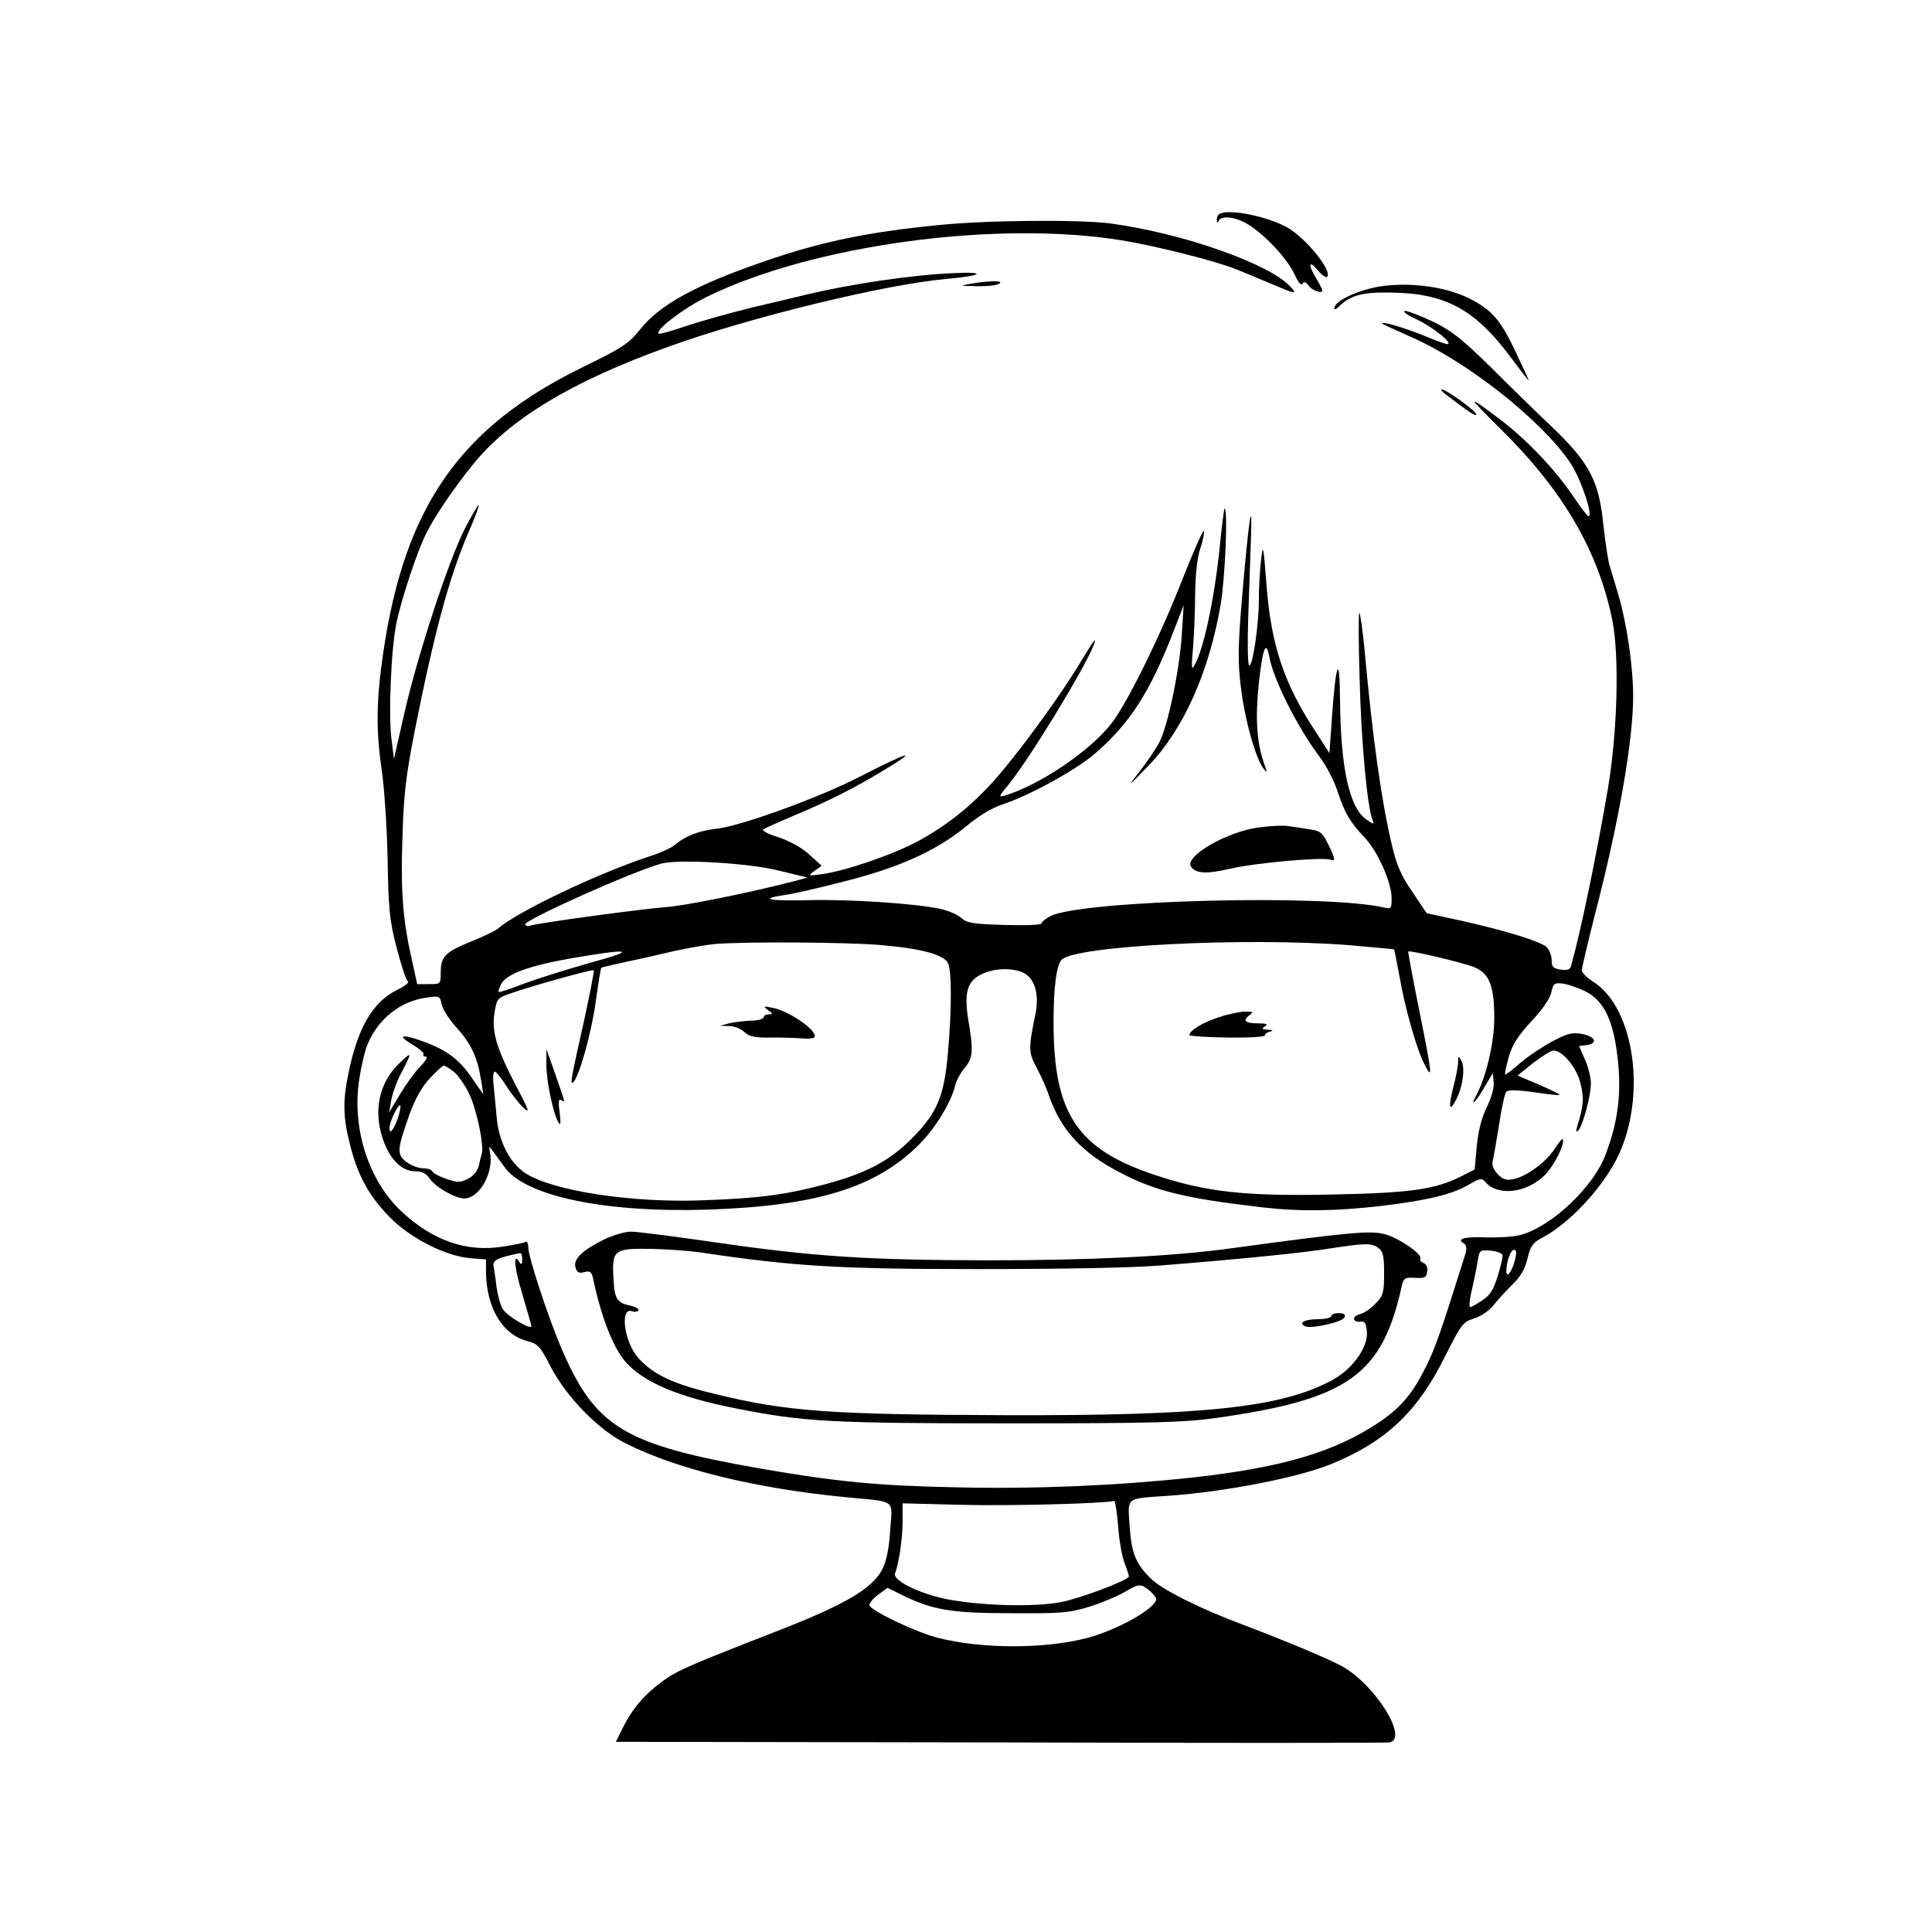 <?xml version="1.0" standalone="no"?>
<!DOCTYPE svg PUBLIC "-//W3C//DTD SVG 20010904//EN"
 "http://www.w3.org/TR/2001/REC-SVG-20010904/DTD/svg10.dtd">
<svg version="1.0" xmlns="http://www.w3.org/2000/svg"
 width="512pt" height="512pt" viewBox="0 0 512 512"
 preserveAspectRatio="xMidYMid meet">
<g transform="translate(0,512) scale(0.08,-0.08)"
fill="#000000" stroke="none">
<path d="M4043 5693 c-7 -2 -13 -12 -12 -21 0 -11 2 -12 6 -4 8 21 63 13 106
-17 58 -39 125 -114 147 -163 11 -24 20 -35 25 -28 5 8 11 6 20 -6 12 -17 45
-28 45 -16 0 4 -9 22 -20 40 -28 45 -24 63 5 27 13 -16 27 -26 31 -22 19 18
-67 125 -129 162 -62 36 -188 63 -224 48z"/>
<path d="M3105 5654 c-224 -22 -381 -54 -559 -115 -238 -81 -360 -147 -426
-231 -38 -47 -58 -60 -189 -124 -406 -198 -590 -461 -661 -943 -24 -163 -25
-259 -5 -395 8 -57 17 -188 19 -292 3 -166 6 -202 30 -294 15 -57 31 -107 37
-111 6 -3 -10 -16 -35 -28 -80 -39 -130 -123 -161 -273 -20 -93 -19 -150 5
-242 26 -102 63 -169 132 -239 68 -69 184 -128 266 -135 l52 -4 0 -39 c0 -118
53 -209 135 -231 38 -10 44 -17 80 -87 52 -99 156 -206 245 -251 171 -87 434
-151 735 -180 167 -16 151 -5 144 -107 -3 -55 -12 -102 -24 -127 -32 -67 -121
-120 -358 -212 -290 -113 -323 -128 -369 -161 -60 -43 -102 -91 -133 -153
l-25 -50 1273 -2 c700 -2 1281 -2 1290 0 63 12 -43 185 -153 250 -40 23 -192
87 -330 139 -145 54 -273 118 -309 155 -50 50 -63 84 -69 174 -6 96 -16 89
128 99 188 13 434 61 542 106 180 74 284 173 374 354 55 109 60 116 96 127 23
7 50 25 66 45 15 19 44 50 64 70 25 24 40 50 48 84 10 42 18 53 49 69 89 47
194 159 247 262 101 200 60 501 -80 587 -20 13 -36 29 -36 37 0 8 20 92 44
187 79 304 126 574 126 720 0 99 -21 242 -49 337 -11 36 -24 81 -30 100 -5 19
-14 80 -20 134 -14 143 -47 204 -169 321 -52 49 -145 140 -207 202 -92 90
-127 118 -187 147 -42 20 -84 36 -94 36 -10 -1 8 -14 41 -29 54 -26 122 -81
99 -81 -5 0 -41 13 -79 29 -64 26 -147 50 -135 38 3 -2 46 -22 96 -44 186 -82
430 -275 525 -415 35 -51 78 -179 61 -178 -4 0 -27 31 -52 68 -60 89 -157 190
-244 255 -109 82 -109 79 5 -34 207 -204 324 -405 370 -634 24 -120 17 -371
-15 -560 -36 -211 -89 -469 -122 -586 -3 -11 -13 -14 -34 -11 -25 4 -30 9 -30
32 0 15 -8 34 -17 43 -22 19 -131 53 -282 87 l-115 25 -47 70 c-37 53 -53 90
-68 155 -34 142 -64 352 -91 650 -6 63 -14 117 -17 120 -3 3 -3 -96 1 -220 5
-207 25 -419 42 -464 7 -18 6 -18 -18 -2 -58 38 -87 171 -89 399 -1 155 -14
125 -27 -63 l-8 -115 -47 73 c-102 155 -145 281 -161 477 -11 143 -12 147 -19
86 -4 -35 -7 -94 -7 -130 0 -83 -21 -222 -32 -215 -5 3 -6 76 -3 162 3 86 7
204 9 262 5 143 -7 62 -29 -193 -14 -165 -15 -215 -5 -299 12 -107 49 -239 75
-273 13 -18 14 -16 1 20 -23 68 -28 148 -16 261 13 119 24 146 35 87 14 -75
92 -231 167 -331 22 -29 48 -80 59 -114 24 -72 40 -100 90 -153 44 -47 89
-149 89 -201 0 -32 -2 -36 -22 -31 -191 46 -1006 25 -1109 -28 -16 -9 -29 -19
-29 -24 0 -5 -55 -7 -121 -5 -103 3 -125 6 -143 22 -12 11 -41 24 -66 30 -73
18 -305 34 -443 30 -129 -3 -165 4 -79 17 26 3 117 24 202 46 181 46 302 101
401 182 40 34 86 61 119 72 87 28 240 112 303 165 120 103 186 205 267 415
l31 80 -6 -95 c-7 -117 -46 -303 -74 -358 -12 -23 -42 -67 -67 -99 -42 -54
-41 -53 29 19 117 120 203 313 241 538 14 85 24 306 13 316 -2 2 -9 -53 -16
-123 -18 -183 -59 -369 -90 -405 -4 -4 -3 25 1 65 3 39 7 120 7 178 1 69 7
122 17 152 9 26 14 52 12 58 -2 6 -32 -62 -67 -150 -75 -193 -185 -417 -238
-486 -71 -92 -236 -204 -353 -240 -23 -7 -23 -5 11 36 70 86 251 383 282 462
12 32 0 16 -41 -52 -60 -101 -184 -273 -266 -370 -83 -99 -172 -172 -276 -228
-81 -44 -245 -100 -319 -109 -45 -6 -46 -6 -23 11 l24 17 -42 38 c-24 22 -64
44 -100 56 -33 10 -56 22 -52 26 4 4 52 25 106 48 108 45 196 89 293 148 121
73 87 64 -77 -20 -133 -69 -397 -165 -475 -173 -61 -7 -104 -24 -140 -54 -11
-10 -51 -28 -90 -40 -171 -57 -435 -183 -495 -237 -9 -7 -49 -27 -90 -43 -86
-35 -100 -50 -100 -103 0 -38 -1 -38 -39 -38 l-39 0 -16 73 c-31 135 -39 228
-33 407 4 146 11 205 40 355 66 332 115 512 177 657 22 50 38 93 36 95 -2 2
-22 -32 -45 -76 -54 -104 -159 -425 -202 -616 l-34 -149 -8 64 c-11 85 -1 308
17 390 18 83 70 239 98 293 28 57 91 149 152 225 122 153 329 278 649 393 271
98 719 207 922 225 123 11 137 25 19 19 -136 -6 -336 -36 -479 -70 -33 -8
-116 -28 -185 -44 -69 -17 -165 -44 -214 -60 -49 -17 -92 -29 -94 -26 -12 12
84 85 160 122 351 172 959 254 1373 187 112 -18 314 -69 380 -96 28 -11 80
-33 118 -49 80 -34 86 -35 62 -9 -69 76 -358 178 -598 210 -104 13 -410 11
-572 -6z m-525 -2138 l95 -23 -40 -11 c-155 -40 -363 -82 -430 -87 -87 -7
-419 -52 -447 -61 -10 -3 -18 -1 -18 4 0 16 353 174 450 201 54 16 292 2 390
-23z m330 -246 c136 -11 215 -31 230 -60 13 -24 13 -153 0 -300 -13 -144 -36
-198 -122 -284 -74 -73 -149 -113 -288 -150 -130 -34 -211 -45 -397 -52 -236
-10 -504 31 -593 90 -52 34 -89 107 -95 188 -3 35 -8 82 -10 106 -3 23 -1 42
4 42 4 0 22 -21 38 -47 17 -27 43 -59 57 -73 22 -20 19 -9 -23 70 -66 127 -83
182 -73 244 7 46 10 50 47 63 72 26 278 83 282 79 2 -2 -12 -73 -30 -157 -45
-201 -50 -226 -38 -214 21 21 62 171 75 271 8 58 16 107 18 108 1 2 39 10 83
20 44 9 118 26 165 37 47 10 105 20 130 22 103 8 424 6 540 -3z m1559 -1 c80
-7 147 -13 149 -14 1 -1 9 -41 18 -89 18 -106 58 -246 84 -294 26 -51 25 -35
-19 183 -21 105 -37 191 -36 193 5 5 182 -37 219 -52 50 -21 66 -62 66 -169 0
-80 -27 -196 -61 -258 -21 -40 2 -17 28 29 l28 47 3 -31 c2 -18 -8 -51 -23
-82 -17 -35 -28 -77 -33 -129 l-7 -77 -45 -23 c-85 -43 -168 -55 -428 -60
-288 -6 -415 8 -584 64 -260 86 -338 203 -338 506 0 119 10 191 27 208 46 46
605 75 952 48z m-2516 -59 c-78 -22 -176 -53 -219 -69 -43 -17 -80 -29 -82
-27 -2 3 2 14 8 26 18 34 93 61 235 86 198 34 220 28 58 -16z m1432 -30 c41
-16 59 -70 45 -139 -24 -116 -23 -127 4 -178 14 -26 33 -68 41 -93 40 -114
109 -189 235 -254 120 -63 218 -86 476 -116 125 -14 236 -12 389 5 155 19 235
38 291 71 36 21 43 22 53 10 41 -50 138 -39 199 22 31 31 69 108 58 119 -1 2
-14 -14 -27 -34 -29 -44 -92 -90 -135 -99 -25 -5 -36 -1 -53 17 -14 15 -20 31
-16 44 3 11 12 65 21 120 8 55 19 104 24 109 6 6 42 5 91 -2 45 -7 84 -11 85
-9 2 2 -29 17 -68 34 l-71 30 52 42 c29 22 59 41 67 41 30 0 76 -55 89 -107
13 -48 11 -77 -10 -143 -5 -17 -4 -22 3 -15 15 15 42 114 42 156 0 20 -9 56
-20 80 l-19 44 24 3 c40 5 30 29 -15 37 -33 6 -49 1 -100 -26 -33 -18 -81 -50
-106 -72 -25 -22 -46 -38 -48 -36 -2 2 4 28 12 58 12 41 30 69 75 118 37 39
62 76 66 96 6 28 10 32 36 29 17 -2 50 -13 75 -25 65 -32 96 -99 110 -234 11
-110 -1 -201 -41 -307 -40 -108 -179 -239 -282 -267 -21 -6 -72 -9 -113 -8
-73 3 -101 -5 -75 -20 10 -7 11 -16 3 -42 -76 -242 -97 -303 -127 -364 -45
-91 -83 -136 -153 -184 -149 -101 -325 -153 -627 -186 -242 -26 -510 -38 -773
-32 -265 5 -403 19 -652 62 -457 80 -549 137 -663 405 -44 105 -107 297 -107
328 0 13 -4 21 -9 18 -4 -3 -39 -10 -78 -16 -118 -18 -229 20 -332 116 -110
102 -166 276 -141 439 7 44 19 96 27 114 34 84 108 144 194 156 45 7 46 6 52
-22 3 -16 26 -52 52 -80 47 -53 67 -97 79 -173 l7 -45 -35 50 c-43 65 -85 96
-164 125 -74 27 -89 21 -33 -12 23 -14 38 -28 34 -31 -3 -4 0 -7 7 -7 8 0 1
-14 -17 -32 -18 -18 -48 -60 -68 -93 l-36 -60 7 40 c4 22 18 63 33 90 38 73
37 74 -8 31 -63 -61 -84 -151 -55 -242 22 -71 63 -114 109 -114 24 0 37 -7 49
-25 18 -27 84 -65 114 -65 51 0 99 88 85 153 -4 22 -4 22 11 2 8 -11 25 -34
38 -52 69 -96 334 -151 673 -140 359 12 556 72 700 216 54 54 106 140 119 195
4 16 18 43 32 59 27 32 29 57 12 156 -15 90 -5 130 42 153 39 20 95 23 135 8z
m-1882 -330 c14 -11 37 -44 51 -73 25 -51 50 -172 42 -199 -2 -7 -7 -25 -10
-40 -4 -17 -18 -34 -36 -43 -26 -13 -34 -13 -72 0 -24 8 -44 19 -46 25 -2 5
-16 10 -31 10 -16 0 -40 10 -55 21 -32 25 -31 40 11 159 18 49 40 89 66 117
22 24 43 43 47 43 4 0 19 -9 33 -20z m-184 -151 c-14 -41 -29 -60 -29 -36 0
20 29 81 36 75 2 -3 -1 -20 -7 -39z m3658 -456 c2 -5 -5 -36 -15 -68 -14 -46
-25 -65 -51 -82 -19 -13 -37 -23 -41 -23 -4 0 -2 26 6 58 7 31 16 74 19 95 6
36 7 37 43 34 20 -2 37 -8 39 -14z m40 -23 c-10 -35 -27 -55 -27 -31 0 30 14
71 25 71 9 0 10 -9 2 -40z m-3287 8 c0 -17 -3 -19 -9 -9 -22 35 -18 -16 9
-105 16 -55 30 -102 30 -107 0 -14 -80 33 -94 56 -8 12 -17 45 -21 72 -3 28
-8 59 -10 71 -4 19 13 28 88 43 4 0 7 -9 7 -21z m1974 -883 c3 -47 13 -103 22
-125 9 -23 15 -42 13 -44 -22 -19 -160 -70 -223 -83 -93 -18 -275 -12 -387 11
-91 20 -173 62 -164 84 13 34 25 116 25 173 l0 59 198 -5 c154 -4 466 4 503
13 3 1 9 -36 13 -83z m104 -214 c12 -11 22 -23 22 -28 0 -30 -126 -101 -225
-128 -141 -38 -353 -38 -500 0 -76 20 -225 92 -225 108 0 7 13 23 30 35 l30
22 47 -23 c100 -50 164 -61 363 -61 167 -1 192 1 260 22 41 13 93 35 115 48
48 28 53 29 83 5z"/>
<path d="M2544 3054 c17 -12 18 -14 3 -14 -9 0 -17 -4 -17 -10 0 -5 -19 -11
-42 -11 -24 -1 -56 -5 -73 -9 l-30 -8 31 -1 c16 0 39 -9 50 -20 16 -15 35 -19
90 -18 38 0 84 -1 102 -3 18 -2 35 0 39 3 17 18 -75 84 -135 98 -34 7 -35 6
-18 -7z"/>
<path d="M1810 2871 c0 -53 23 -163 41 -191 6 -10 7 2 3 34 -5 35 -4 47 5 42
14 -9 15 -14 -19 84 l-30 85 0 -54z"/>
<path d="M4037 3030 c-53 -17 -97 -44 -97 -59 0 -3 56 -7 125 -8 69 -1 125 2
125 7 0 5 8 11 18 13 11 3 9 5 -8 6 -20 1 -22 3 -10 11 11 7 6 10 -21 10 -44
0 -54 9 -31 26 15 12 14 13 -13 13 -16 0 -56 -8 -88 -19z"/>
<path d="M4830 2881 c0 -13 -7 -50 -16 -83 -17 -68 -13 -85 10 -40 22 42 30
106 17 128 -10 18 -10 17 -11 -5z"/>
<path d="M2005 2296 c-74 -36 -106 -66 -99 -93 5 -18 11 -22 30 -17 19 5 24 1
29 -23 27 -127 66 -227 107 -274 59 -68 175 -117 368 -155 223 -44 310 -49
905 -49 482 0 577 3 685 18 437 62 549 142 614 439 6 24 10 27 44 25 32 -2 37
1 40 21 2 13 -3 24 -12 28 -9 3 -14 10 -11 14 9 14 -70 69 -119 82 -47 12
-118 6 -506 -47 -196 -27 -464 -40 -810 -40 -399 1 -573 12 -904 60 -131 19
-255 35 -275 35 -20 0 -58 -11 -86 -24z m2561 -30 c16 -12 19 -27 19 -85 0
-63 -3 -73 -29 -100 -15 -16 -39 -32 -53 -35 -26 -7 -22 -28 5 -24 13 2 18 -6
20 -35 4 -50 -48 -123 -115 -159 -168 -91 -425 -118 -1083 -116 -578 2 -724
12 -960 70 -140 33 -205 64 -255 119 -48 53 -63 172 -20 155 8 -3 17 -1 20 3
2 5 -8 11 -23 15 -49 10 -56 21 -60 93 -5 92 2 98 123 96 51 -1 126 -6 166
-12 309 -46 458 -55 914 -55 278 0 511 4 610 12 264 21 475 42 565 57 113 17
133 18 156 1z"/>
<path d="M4410 2040 c0 -5 -20 -10 -44 -10 -45 0 -68 -13 -41 -24 23 -8 123
15 129 30 4 10 -2 14 -19 14 -14 0 -25 -4 -25 -10z"/>
<path d="M3215 5460 c-38 -7 -36 -7 20 -8 33 -1 67 3 75 8 18 11 -31 11 -95 0z"/>
<path d="M4585 5453 c-77 -9 -165 -49 -165 -74 0 -6 7 -3 16 6 35 35 76 47
158 46 191 0 290 -52 413 -218 30 -40 55 -73 57 -73 1 0 -19 44 -45 98 -48
102 -78 136 -151 173 -73 37 -186 54 -283 42z"/>
<path d="M4791 5092 c80 -61 99 -73 99 -64 0 10 -99 82 -114 82 -5 0 2 -8 15
-18z"/>
<path d="M4170 3659 c-103 -13 -246 -95 -225 -129 15 -24 50 -26 129 -8 79 19
309 40 334 30 17 -6 15 4 -9 53 -19 38 -26 43 -63 48 -22 4 -54 8 -71 11 -16
2 -59 0 -95 -5z"/>
</g>
</svg>
